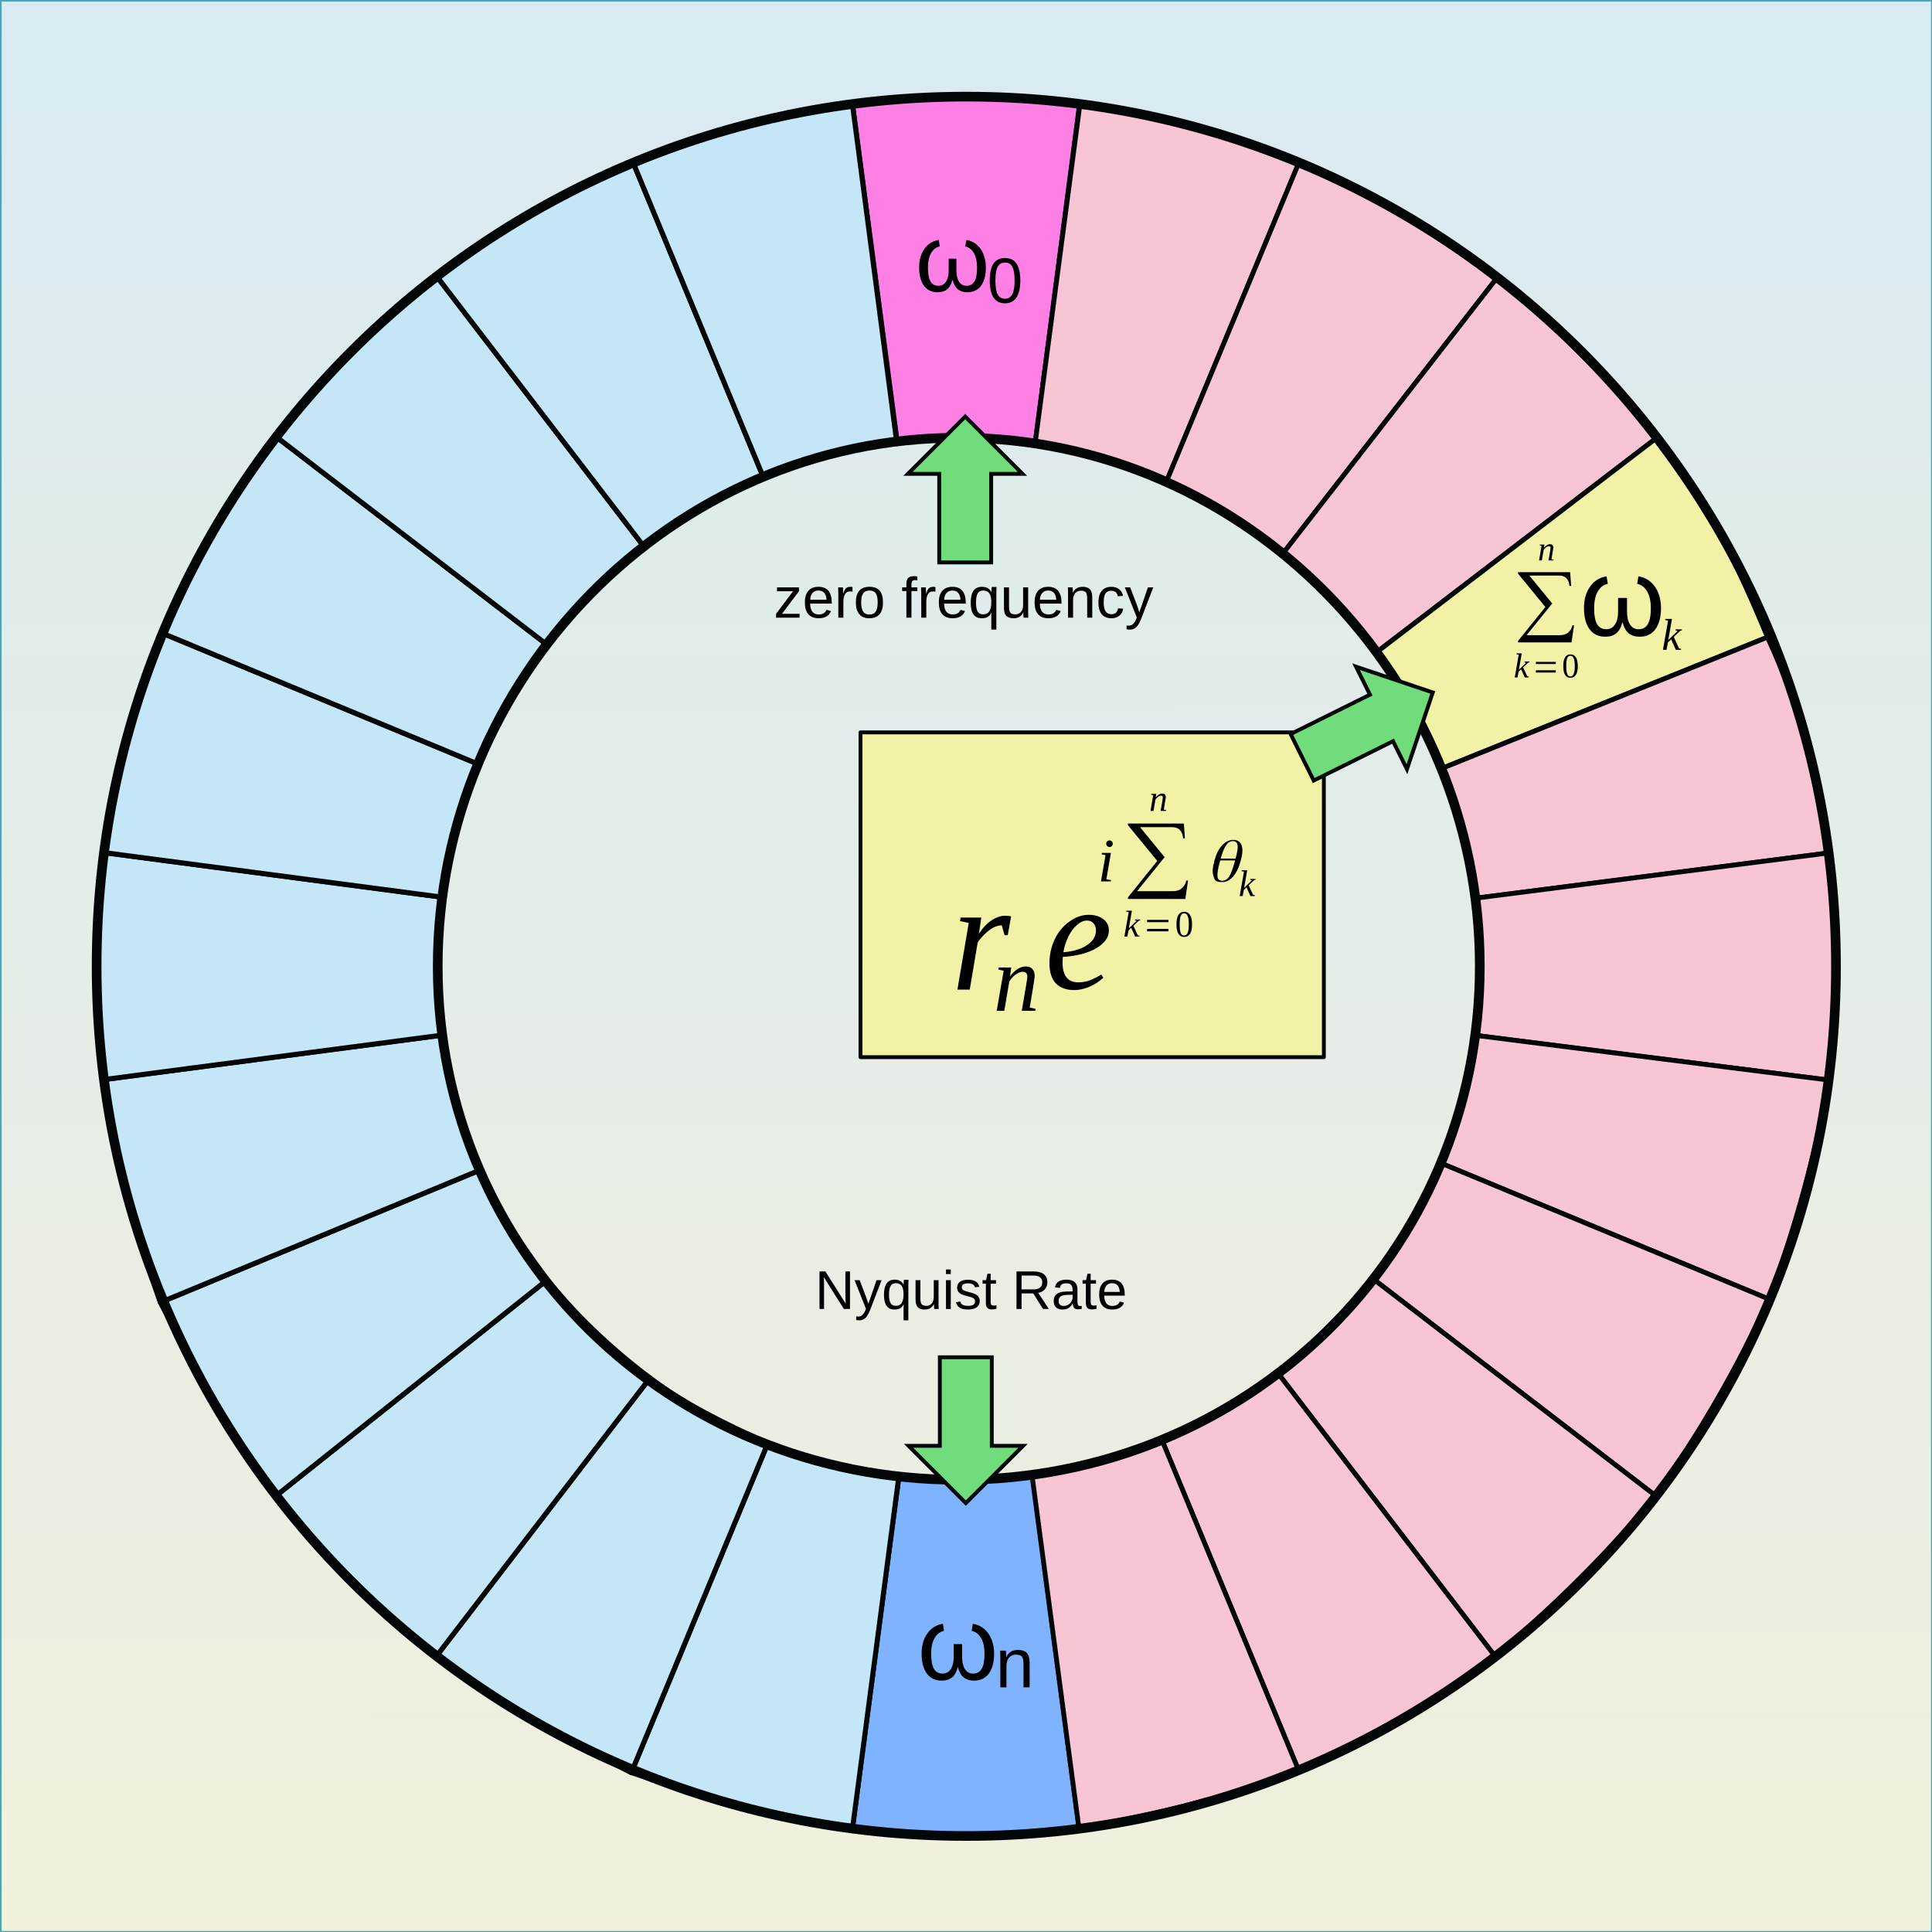 <?xml version="1.0" encoding="UTF-8" standalone="no"?>
<!-- Created with Inkscape (http://www.inkscape.org/) -->

<svg
   width="100mm"
   height="100mm"
   viewBox="0 0 300 300"
   version="1.1"
   id="svg5"
   inkscape:version="1.1 (c68e22c387, 2021-05-23)"
   sodipodi:docname="spectralspace.svg"
   xmlns:inkscape="http://www.inkscape.org/namespaces/inkscape"
   xmlns:sodipodi="http://sodipodi.sourceforge.net/DTD/sodipodi-0.dtd"
   xmlns:xlink="http://www.w3.org/1999/xlink"
   xmlns="http://www.w3.org/2000/svg"
   xmlns:svg="http://www.w3.org/2000/svg">
  <rect x="0" y="0" width="300" height="300" fill="#333333" stroke="none"/>
  <sodipodi:namedview
     id="namedview7"
     pagecolor="#ffffff"
     bordercolor="#c7f2fb"
     borderopacity="1"
     inkscape:pageshadow="2"
     inkscape:pageopacity="0.0"
     inkscape:pagecheckerboard="true"
     inkscape:document-units="mm"
     showgrid="false"
     width="300mm"
     inkscape:snap-global="false"
     inkscape:zoom="1.5888926"
     inkscape:cx="132.16752"
     inkscape:cy="226.57289"
     inkscape:window-width="1680"
     inkscape:window-height="978"
     inkscape:window-x="0"
     inkscape:window-y="28"
     inkscape:window-maximized="1"
     inkscape:current-layer="text174056"
     inkscape:snap-bbox="true"
     inkscape:snap-others="false"
     scale-x="3"
     inkscape:object-nodes="true"
     inkscape:snap-grids="false"
     inkscape:snap-to-guides="false"
     inkscape:object-paths="true"
     inkscape:bbox-nodes="true"
     inkscape:snap-smooth-nodes="false"
     inkscape:snap-nodes="true" />
  <defs
     id="defs2">
    <rect
       x="141.68"
       y="150.294"
       width="105.256"
       height="58.362"
       id="rect188900" />
    <rect
       x="136.861"
       y="149.038"
       width="106.888"
       height="48.996"
       id="rect174058" />
    <rect
       x="142.333"
       y="138.18"
       width="113.042"
       height="71.467"
       id="rect158869" />
    <rect
       x="145.877"
       y="117.841"
       width="118.861"
       height="55.306"
       id="rect150752" />
    <rect
       x="143.195"
       y="127.041"
       width="53.053"
       height="48.05"
       id="rect126872" />
    <rect
       x="126.085"
       y="182.246"
       width="139.931"
       height="35.274"
       id="rect94683" />
    <rect
       x="156.272"
       y="154.532"
       width="71.59"
       height="61.505"
       id="rect76044" />
    <rect
       x="180.015"
       y="119.72"
       width="30.517"
       height="23.422"
       id="rect42687" />
    <linearGradient
       inkscape:collect="always"
       id="Backgradient">
      <stop
         style="stop-color:#d9eaf2;stop-opacity:1"
         offset="0"
         id="stop960" />
      <stop
         style="stop-color:#f0f0dc;stop-opacity:1"
         offset="1"
         id="stop962" />
    </linearGradient>
    <rect
       x="280.441"
       y="93.903"
       width="348.693"
       height="65.019"
       id="rect73495" />
    <rect
       x="810.34"
       y="76.609"
       width="158.12"
       height="40.935"
       id="rect22919" />
    <rect
       x="836.919"
       y="121.901"
       width="85.343"
       height="79.573"
       id="rect9322" />
    <rect
       x="126.45"
       y="353.637"
       width="188.337"
       height="141.264"
       id="rect4811" />
    <rect
       x="735.843"
       y="812.228"
       width="232.653"
       height="159.155"
       id="rect111452" />
    <rect
       x="117.871"
       y="281.942"
       width="315.233"
       height="240.209"
       id="rect103135" />
    <rect
       x="955.68"
       y="533.83"
       width="46.705"
       height="49.648"
       id="rect94166" />
    <rect
       x="166.28"
       y="640.808"
       width="37.034"
       height="48.738"
       id="rect86164" />
    <rect
       x="186.27"
       y="608.542"
       width="35.771"
       height="50.683"
       id="rect75075" />
    <rect
       x="190.417"
       y="374.671"
       width="96.83"
       height="63.563"
       id="rect8790" />
    <rect
       x="810.34"
       y="76.609"
       width="255.829"
       height="41.197"
       id="rect41481" />
    <rect
       x="810.34"
       y="76.609"
       width="302.934"
       height="41.197"
       id="rect54249" />
    <rect
       x="810.34"
       y="76.609"
       width="302.934"
       height="41.197"
       id="rect58785" />
    <linearGradient
       inkscape:collect="always"
       xlink:href="#Backgradient"
       id="linearGradient966"
       x1="149.943"
       y1="-1.176"
       x2="150.427"
       y2="299.927"
       gradientUnits="userSpaceOnUse"
       gradientTransform="scale(1.26)" />
  </defs>
  <g
     inkscape:label="Layer 1"
     inkscape:groupmode="layer"
     id="layer1"
     style="display:inline">
    <path
       id="rect120965"
       style="font-size:40px;line-height:1.25;font-family:Dingbats;-inkscape-font-specification:Dingbats;white-space:pre;shape-inside:url(#rect103135);display:inline;fill:url(#linearGradient966);fill-opacity:1;fill-rule:nonzero;stroke:#40a9be;stroke-width:0.63;stroke-linecap:round;stroke-linejoin:round;stroke-miterlimit:4;stroke-dasharray:none;stroke-opacity:1"
       d="M 0,0 V 377.953 H 377.953 V 0 Z"
       transform="scale(0.794)"
       sodipodi:insensitive="true" />
    <g
       id="g12068">
      <path
         style="display:inline;fill:#ff80e5;stroke:#020607;stroke-width:0.945;stroke-linecap:round;stroke-linejoin:round;stroke-miterlimit:4;stroke-dasharray:none;stroke-opacity:1"
         d="M 211.132,20.328 C 203.88,19.385 196.485,18.898 188.977,18.898 C 181.437,18.898 174.013,19.389 166.733,20.34 L 175.466,86.331 C 179.413,85.852 183.428,85.605 187.5,85.605 C 192.577,85.605 197.567,85.989 202.444,86.728 Z"
         transform="scale(0.794)"
         id="path11639"
         inkscape:label="freq_0" />
      <path
         style="display:inline;fill:#80b3ff;stroke:#020607;stroke-width:0.983;stroke-linecap:round;stroke-linejoin:round;stroke-miterlimit:4;stroke-dasharray:none;stroke-opacity:1"
         d="M 166.677,357.606 C 173.975,358.562 181.418,359.055 188.977,359.055 C 196.46,359.055 203.83,358.571 211.058,357.634 L 201.93,288.412 C 197.216,289.06 192.398,289.395 187.5,289.395 C 183.544,289.395 179.64,289.176 175.801,288.751 Z"
         transform="scale(0.794)"
         id="path8834"
         inkscape:label="freq_n" />
    </g>
    <g
       id="g12074"
       transform="rotate(15,148.35,148.291)">
      <path
         style="display:inline;fill:#f7c5d4;fill-opacity:1;stroke:#020607;stroke-width:0.945;stroke-linecap:round;stroke-linejoin:round;stroke-miterlimit:4;stroke-dasharray:none;stroke-opacity:1"
         d="M 211.64,19.694 C 196.442,17.823 181.463,17.922 167.304,19.736 L 176.008,86.114 C 185.006,85.532 193.922,85.438 202.775,86.516 Z"
         transform="scale(0.794)"
         id="path12070"
         inkscape:label="freq_0"
         sodipodi:nodetypes="ccccc" />
      <path
         style="display:inline;fill:#c5e6f7;fill-opacity:1;stroke:#020607;stroke-width:0.983;stroke-linecap:round;stroke-linejoin:round;stroke-miterlimit:4;stroke-dasharray:none;stroke-opacity:1"
         d="M 167.017,357.617 C 183.268,358.555 197.116,358.879 211.621,356.994 L 202.56,288.15 C 193.452,289.665 184.522,289.485 176.126,288.555 Z"
         transform="scale(0.794)"
         id="path12072"
         inkscape:label="freq_n"
         sodipodi:nodetypes="ccccc" />
    </g>
    <g
       id="g12224"
       transform="rotate(30,149.512,148.423)">
      <path
         style="display:inline;fill:#f7c5d4;fill-opacity:1;stroke:#020607;stroke-width:0.945;stroke-linecap:round;stroke-linejoin:round;stroke-miterlimit:4;stroke-dasharray:none;stroke-opacity:1"
         d="M 212.489,19.825 C 197.177,17.902 181.893,17.561 167.653,19.74 L 176.386,86.579 C 185.249,85.216 194.828,86.335 203.165,87.573 Z"
         transform="scale(0.794)"
         id="path12220"
         inkscape:label="freq_0"
         sodipodi:nodetypes="ccccc" />
      <path
         style="display:inline;fill:#c5e6f7;fill-opacity:1;stroke:#020607;stroke-width:0.983;stroke-linecap:round;stroke-linejoin:round;stroke-miterlimit:4;stroke-dasharray:none;stroke-opacity:1"
         d="M 167.627,357.026 C 183.577,359.206 197.289,358.355 212.012,357.697 L 202.936,288.63 C 193.975,289.377 184.556,290.151 176.594,289.005 Z"
         transform="scale(0.794)"
         id="path12222"
         inkscape:label="freq_n"
         sodipodi:nodetypes="ccccc" />
    </g>
    <g
       id="g12230"
       transform="rotate(45,149.146,148.096)">
      <path
         style="display:inline;fill:#f7c5d4;fill-opacity:1;stroke:#020607;stroke-width:0.945;stroke-linecap:round;stroke-linejoin:round;stroke-miterlimit:4;stroke-dasharray:none;stroke-opacity:1"
         d="M 212.785,18.912 C 197.809,17.51 181.942,17.129 168.558,18.83 L 177.086,86.683 C 186.115,86.251 194.834,86.089 203.693,87.355 Z"
         transform="scale(0.794)"
         id="path12226"
         inkscape:label="freq_0"
         sodipodi:nodetypes="ccccc" />
      <path
         style="display:inline;fill:#c5e6f7;fill-opacity:1;stroke:#020607;stroke-width:0.983;stroke-linecap:round;stroke-linejoin:round;stroke-miterlimit:4;stroke-dasharray:none;stroke-opacity:1"
         d="M 168.152,356.144 C 183.227,357.518 197.572,358.068 212.499,356.153 L 203.555,288.128 C 194.151,289.456 184.548,289.701 175.801,288.751 Z"
         transform="scale(0.794)"
         id="path12228"
         inkscape:label="freq_n"
         sodipodi:nodetypes="ccccc" />
    </g>
    <g
       id="g12236"
       transform="rotate(60,149.149,148.637)">
      <path
         style="display:inline;fill:#f2f2a6;fill-opacity:1;stroke:#020607;stroke-width:0.945;stroke-linecap:round;stroke-linejoin:round;stroke-miterlimit:4;stroke-dasharray:none;stroke-opacity:1"
         d="M 212.56,19.236 C 198.07,17.27 181.82,16.015 167.953,18.527 L 176.885,86.992 C 185.659,86.508 194.692,86.17 202.925,87.393 Z"
         transform="scale(0.794)"
         id="path12232"
         inkscape:label="freq_0"
         sodipodi:nodetypes="ccccc" />
      <path
         style="display:inline;fill:#c5e6f7;fill-opacity:1;stroke:#020607;stroke-width:0.983;stroke-linecap:round;stroke-linejoin:round;stroke-miterlimit:4;stroke-dasharray:none;stroke-opacity:1"
         d="M 168.078,356.472 C 184.704,357.22 196.733,357.449 212.123,355.821 L 202.069,288.745 C 192.996,289.613 185.304,290.737 176.862,289.82 Z"
         transform="scale(0.794)"
         id="path12234"
         inkscape:label="freq_n"
         sodipodi:nodetypes="ccccc" />
    </g>
    <g
       id="g12242"
       transform="rotate(75,149.15,148.976)">
      <path
         style="display:inline;fill:#f7c5d4;fill-opacity:1;stroke:#020607;stroke-width:0.945;stroke-linecap:round;stroke-linejoin:round;stroke-miterlimit:4;stroke-dasharray:none;stroke-opacity:1"
         d="M 211.669,18.368 C 198.05,16.158 181.676,16.402 167.82,18.899 L 176.154,87.227 C 185.76,86.287 194.032,86.604 202.349,87.375 Z"
         transform="scale(0.794)"
         id="path12238"
         inkscape:label="freq_0"
         sodipodi:nodetypes="ccccc" />
      <path
         style="display:inline;fill:#c5e6f7;fill-opacity:1;stroke:#020607;stroke-width:0.983;stroke-linecap:round;stroke-linejoin:round;stroke-miterlimit:4;stroke-dasharray:none;stroke-opacity:1"
         d="M 167.188,355.605 C 183.12,356.985 197.258,357.248 212.138,356.157 L 203.372,289.502 C 193.664,290.187 184.46,291.066 175.911,289.469 Z"
         transform="scale(0.794)"
         id="path12240"
         inkscape:label="freq_n"
         sodipodi:nodetypes="ccccc" />
    </g>
    <g
       id="g12248"
       transform="rotate(90,149.152,149.216)">
      <path
         style="display:inline;fill:#f7c5d4;fill-opacity:1;stroke:#020607;stroke-width:0.945;stroke-linecap:round;stroke-linejoin:round;stroke-miterlimit:4;stroke-dasharray:none;stroke-opacity:1"
         d="M 211.136,18.301 C 195.939,16.431 180.896,16.477 166.737,18.291 L 175.594,87.358 C 184.744,86.291 194,86.426 202.392,87.391 Z"
         transform="scale(0.794)"
         id="path12244"
         inkscape:label="freq_0"
         sodipodi:nodetypes="ccccc" />
      <path
         style="display:inline;fill:#c5e6f7;fill-opacity:1;stroke:#020607;stroke-width:0.983;stroke-linecap:round;stroke-linejoin:round;stroke-miterlimit:4;stroke-dasharray:none;stroke-opacity:1"
         d="M 166.655,355.538 C 184.785,357.201 194.84,356.896 211.054,355.549 L 202.363,289.409 C 193.03,290.38 184.024,290.286 175.378,289.402 Z"
         transform="scale(0.794)"
         id="path12246"
         inkscape:label="freq_n"
         sodipodi:nodetypes="ccccc" />
    </g>
    <g
       id="g12254"
       transform="rotate(105,149.151,149.399)">
      <path
         style="display:inline;fill:#f7c5d4;fill-opacity:1;stroke:#020607;stroke-width:0.945;stroke-linecap:round;stroke-linejoin:round;stroke-miterlimit:4;stroke-dasharray:none;stroke-opacity:1"
         d="M 210.601,18.372 C 196.834,17.077 179.268,16.818 166.202,18.361 L 175.638,87.36 C 184.61,85.793 193.48,86.194 201.492,87.434 Z"
         transform="scale(0.794)"
         id="path12250"
         inkscape:label="freq_0"
         sodipodi:nodetypes="ccccc" />
      <path
         style="display:inline;fill:#c5e6f7;fill-opacity:1;stroke:#020607;stroke-width:0.983;stroke-linecap:round;stroke-linejoin:round;stroke-miterlimit:4;stroke-dasharray:none;stroke-opacity:1"
         d="M 166.12,355.608 C 182.873,357.024 196.353,357.42 210.519,355.619 L 201.828,289.479 C 192.808,290.268 184.346,290.588 174.843,289.472 Z"
         transform="scale(0.794)"
         id="path12252"
         inkscape:label="freq_n"
         sodipodi:nodetypes="ccccc" />
    </g>
    <g
       id="g12260"
       transform="rotate(120,149.15,149.55)">
      <path
         style="display:inline;fill:#f7c5d4;fill-opacity:1;stroke:#020607;stroke-width:0.945;stroke-linecap:round;stroke-linejoin:round;stroke-miterlimit:4;stroke-dasharray:none;stroke-opacity:1"
         d="M 210.101,18.58 C 194.877,17.17 180.441,17.247 165.701,18.569 L 174.777,87.636 C 184.736,86.726 192.999,86.876 200.992,87.642 Z"
         transform="scale(0.794)"
         id="path12256"
         inkscape:label="freq_0"
         sodipodi:nodetypes="ccccc" />
      <path
         style="display:inline;fill:#c5e6f7;fill-opacity:1;stroke:#020607;stroke-width:0.983;stroke-linecap:round;stroke-linejoin:round;stroke-miterlimit:4;stroke-dasharray:none;stroke-opacity:1"
         d="M 165.619,355.817 C 180.993,357.477 196.337,357.699 210.019,355.828 L 201.328,289.687 C 192.792,290.455 183.391,290.574 174.343,289.681 Z"
         transform="scale(0.794)"
         id="path12258"
         inkscape:label="freq_n"
         sodipodi:nodetypes="ccccc" />
    </g>
    <g
       id="g12266"
       transform="rotate(135,149.285,149.613)">
      <path
         style="display:inline;fill:#f7c5d4;fill-opacity:1;stroke:#020607;stroke-width:0.945;stroke-linecap:round;stroke-linejoin:round;stroke-miterlimit:4;stroke-dasharray:none;stroke-opacity:1"
         d="M 210.025,18.889 C 193.966,17.541 179.787,17.587 165.626,18.878 L 174.701,87.945 C 185.429,86.014 192.479,87.982 200.916,87.951 Z"
         transform="scale(0.794)"
         id="path12262"
         inkscape:label="freq_0"
         sodipodi:nodetypes="ccccc" />
      <path
         style="display:inline;fill:#c5e6f7;fill-opacity:1;stroke:#020607;stroke-width:0.983;stroke-linecap:round;stroke-linejoin:round;stroke-miterlimit:4;stroke-dasharray:none;stroke-opacity:1"
         d="M 165.543,356.125 C 181.756,357.973 196.864,358.177 209.943,356.136 L 201.252,289.996 C 191.8,291.069 182.828,291.055 174.267,289.99 Z"
         transform="scale(0.794)"
         id="path12264"
         inkscape:label="freq_n"
         sodipodi:nodetypes="ccccc" />
    </g>
    <g
       id="g12272"
       transform="rotate(150,149.197,149.543)">
      <path
         style="display:inline;fill:#f7c5d4;fill-opacity:1;stroke:#020607;stroke-width:0.945;stroke-linecap:round;stroke-linejoin:round;stroke-miterlimit:4;stroke-dasharray:none;stroke-opacity:1"
         d="M 209.618,18.777 C 194.393,17.139 180.131,16.885 165.219,18.766 L 174.294,87.833 C 185.133,87.189 192.504,87.285 200.509,87.839 Z"
         transform="scale(0.794)"
         id="path12268"
         inkscape:label="freq_0"
         sodipodi:nodetypes="ccccc" />
      <path
         style="display:inline;fill:#c5e6f7;fill-opacity:1;stroke:#020607;stroke-width:0.983;stroke-linecap:round;stroke-linejoin:round;stroke-miterlimit:4;stroke-dasharray:none;stroke-opacity:1"
         d="M 165.136,356.014 C 180.307,357.698 196.15,357.846 209.536,356.024 L 200.845,289.884 C 192.975,291.036 182.788,291.77 173.86,289.878 Z"
         transform="scale(0.794)"
         id="path12270"
         inkscape:label="freq_n"
         sodipodi:nodetypes="ccccc" />
    </g>
    <g
       id="g12278"
       transform="rotate(165,149.438,149.417)">
      <path
         style="display:inline;fill:#f7c5d4;fill-opacity:1;stroke:#020607;stroke-width:0.945;stroke-linecap:round;stroke-linejoin:round;stroke-miterlimit:4;stroke-dasharray:none;stroke-opacity:1"
         d="M 210.015,18.73 C 194.201,17.354 179.95,17.005 165.615,18.719 L 174.691,87.785 C 183.841,86.718 192.521,86.689 200.997,87.948 Z"
         transform="scale(0.794)"
         id="path12274"
         inkscape:label="freq_0"
         sodipodi:nodetypes="ccccc" />
      <path
         style="display:inline;fill:#c5e6f7;fill-opacity:1;stroke:#020607;stroke-width:0.983;stroke-linecap:round;stroke-linejoin:round;stroke-miterlimit:4;stroke-dasharray:none;stroke-opacity:1"
         d="M 165.533,355.966 C 180.734,357.848 195.766,357.778 209.932,355.977 L 201.241,289.837 C 192.517,291.291 183.715,291.431 174.257,289.993 Z"
         transform="scale(0.794)"
         id="path12276"
         inkscape:label="freq_n"
         sodipodi:nodetypes="ccccc" />
    </g>
    <g
       id="g8832"
       transform="rotate(-7.486,150,150)"
       inkscape:label="freqdiv"
       sodipodi:insensitive="true"
       style="display:none">
      <path
         id="path7408"
         style="fill:none;stroke:#000000;stroke-width:1.5;stroke-linecap:butt;stroke-linejoin:miter;stroke-miterlimit:4;stroke-dasharray:none;stroke-opacity:1"
         d="M 229.707,150 H 285 M 15,150 H 67.95" />
      <path
         id="path8320"
         style="fill:none;stroke:#000000;stroke-width:1.5;stroke-linecap:butt;stroke-linejoin:miter;stroke-miterlimit:4;stroke-dasharray:none;stroke-opacity:1"
         d="M 226.991,170.63 L 280.4,184.941 M 19.6,115.059 L 70.746,128.764" />
      <path
         id="path8322"
         style="fill:none;stroke:#000000;stroke-width:1.5;stroke-linecap:butt;stroke-linejoin:miter;stroke-miterlimit:4;stroke-dasharray:none;stroke-opacity:1"
         d="M 219.028,189.853 L 266.913,217.5 M 33.087,82.5 L 78.943,108.975" />
      <path
         id="path8324"
         style="fill:none;stroke:#000000;stroke-width:1.5;stroke-linecap:butt;stroke-linejoin:miter;stroke-miterlimit:4;stroke-dasharray:none;stroke-opacity:1"
         d="M 206.361,206.361 L 245.459,245.459 M 54.541,54.541 L 91.982,91.982" />
      <path
         id="path8326"
         style="fill:none;stroke:#000000;stroke-width:1.5;stroke-linecap:butt;stroke-linejoin:miter;stroke-miterlimit:4;stroke-dasharray:none;stroke-opacity:1"
         d="M 189.854,219.028 L 217.5,266.913 M 82.5,33.087 L 108.975,78.943" />
      <path
         id="path8328"
         style="fill:none;stroke:#000000;stroke-width:1.5;stroke-linecap:butt;stroke-linejoin:miter;stroke-miterlimit:4;stroke-dasharray:none;stroke-opacity:1"
         d="M 170.63,226.991 L 184.941,280.4 M 115.059,19.6 L 128.764,70.746" />
      <path
         id="path8330"
         style="fill:none;stroke:#000000;stroke-width:1.5;stroke-linecap:butt;stroke-linejoin:miter;stroke-miterlimit:4;stroke-dasharray:none;stroke-opacity:1"
         d="M 150,229.707 V 285 M 150,15 V 67.95" />
      <path
         id="path8343"
         style="fill:none;stroke:#000000;stroke-width:1.5;stroke-linecap:butt;stroke-linejoin:miter;stroke-miterlimit:4;stroke-dasharray:none;stroke-opacity:1"
         d="M 70.774,171.613 L 19.231,185.43 M 280.031,115.549 L 228.886,129.253"
         sodipodi:nodetypes="cccc" />
      <path
         id="path8345"
         style="fill:none;stroke:#000000;stroke-width:1.5;stroke-linecap:butt;stroke-linejoin:miter;stroke-miterlimit:4;stroke-dasharray:none;stroke-opacity:1"
         d="M 78.659,190.981 L 32.245,218.028 M 266.072,83.028 L 220.216,109.503"
         sodipodi:nodetypes="cccc" />
      <path
         id="path8347"
         style="fill:none;stroke:#000000;stroke-width:1.5;stroke-linecap:butt;stroke-linejoin:miter;stroke-miterlimit:4;stroke-dasharray:none;stroke-opacity:1"
         d="M 93.031,206.942 L 53.933,246.04 M 244.852,55.121 L 207.411,92.563" />
      <path
         id="path8349"
         style="fill:none;stroke:#000000;stroke-width:1.5;stroke-linecap:butt;stroke-linejoin:miter;stroke-miterlimit:4;stroke-dasharray:none;stroke-opacity:1"
         d="M 109.804,219.431 L 82.157,267.316 M 217.157,33.489 L 190.682,79.345" />
      <path
         id="path8351"
         style="fill:none;stroke:#000000;stroke-width:1.5;stroke-linecap:butt;stroke-linejoin:miter;stroke-miterlimit:4;stroke-dasharray:none;stroke-opacity:1"
         d="M 129.37,226.991 L 115.059,280.4 M 184.941,19.6 L 171.236,70.746" />
    </g>
    <path
       id="circle2026"
       style="display:inline;fill:none;fill-opacity:1;stroke:#020607;stroke-width:1.89;stroke-linecap:round;stroke-linejoin:round"
       d="M 188.977,18.898 C 95.045,18.898 18.898,95.045 18.898,188.976 C 18.898,282.908 95.045,359.055 188.977,359.055 C 282.908,359.055 359.055,282.908 359.055,188.976 C 359.055,95.045 282.908,18.898 188.977,18.898 Z M 187.5,85.605 C 243.775,85.605 289.395,132.702 289.395,188.976 C 289.395,245.251 243.775,289.395 187.5,289.395 C 131.225,289.395 85.605,245.251 85.605,188.976 C 85.605,132.702 131.225,85.605 187.5,85.605 Z"
       sodipodi:nodetypes="ssssssssss"
       transform="scale(0.794)"
       sodipodi:insensitive="true" />
    <g
       id="g71794"
       transform="translate(-0.808,-63.169)">
      <g
         aria-label="ω0"
         transform="scale(0.794)"
         id="text42685"
         style="font-size:18.667px;line-height:1.25;font-family:'Liberation Sans';-inkscape-font-specification:'Liberation Sans';white-space:pre;shape-inside:url(#rect42687)">
        <path
           d="M 188.062,132.442 Q 188.062,133.873 188.581,134.666 Q 189.101,135.45 190.031,135.45 Q 191.07,135.45 191.58,134.603 Q 192.1,133.755 192.1,131.868 Q 192.1,130.182 191.498,129.097 Q 190.897,128.004 189.785,127.748 L 189.994,126.481 Q 191.179,126.673 192.036,127.411 Q 192.902,128.14 193.357,129.298 Q 193.822,130.446 193.822,131.823 Q 193.822,134.156 192.874,135.441 Q 191.936,136.717 190.204,136.717 Q 189.055,136.717 188.335,136.134 Q 187.624,135.541 187.314,134.284 H 187.278 Q 186.968,135.541 186.248,136.134 Q 185.537,136.717 184.389,136.717 Q 182.657,136.717 181.709,135.441 Q 180.77,134.156 180.77,131.823 Q 180.77,129.69 181.8,128.231 Q 182.83,126.773 184.598,126.481 L 184.808,127.748 Q 183.723,127.985 183.104,129.061 Q 182.493,130.127 182.493,131.868 Q 182.493,133.746 182.994,134.603 Q 183.505,135.45 184.544,135.45 Q 185.473,135.45 186.011,134.666 Q 186.549,133.873 186.549,132.442 V 130.145 H 188.062 Z"
           style="font-size:18.667px;line-height:1.25;font-family:'Liberation Sans';-inkscape-font-specification:'Liberation Sans';white-space:pre;shape-inside:url(#rect42687)"
           id="path71631" />
        <path
           d="M 200.556,134.449 Q 200.556,136.605 199.792,137.741 Q 199.035,138.877 197.55,138.877 Q 196.066,138.877 195.321,137.747 Q 194.576,136.617 194.576,134.449 Q 194.576,132.231 195.296,131.126 Q 196.023,130.02 197.587,130.02 Q 199.108,130.02 199.829,131.138 Q 200.556,132.256 200.556,134.449 Z M 199.438,134.449 Q 199.438,132.586 199.004,131.749 Q 198.577,130.912 197.587,130.912 Q 196.573,130.912 196.127,131.736 Q 195.687,132.561 195.687,134.449 Q 195.687,136.281 196.133,137.13 Q 196.585,137.979 197.563,137.979 Q 198.534,137.979 198.986,137.112 Q 199.438,136.245 199.438,134.449 Z"
           style="font-size:18.667px;line-height:1.25;font-family:'Liberation Sans';-inkscape-font-specification:'Liberation Sans';white-space:pre;shape-inside:url(#rect42687);stroke-width:1"
           id="path71633" />
      </g>
    </g>
    <g
       aria-label="ωn"
       transform="scale(0.794)"
       id="text76042"
       style="font-size:40px;line-height:1.25;font-family:'Liberation Sans';-inkscape-font-specification:'Liberation Sans';white-space:pre;shape-inside:url(#rect76044)">
      <g
         id="g92457"
         transform="matrix(0.507,0,0,0.507,100.183,231.862)"
         style="stroke-width:1.971">
        <path
           d="M 173.518,181.792 Q 173.518,184.858 174.631,186.558 Q 175.744,188.237 177.736,188.237 Q 179.963,188.237 181.057,186.421 Q 182.17,184.604 182.17,180.561 Q 182.17,176.948 180.881,174.624 Q 179.592,172.28 177.209,171.733 L 177.658,169.018 Q 180.197,169.429 182.033,171.011 Q 183.889,172.573 184.865,175.054 Q 185.861,177.515 185.861,180.464 Q 185.861,185.464 183.83,188.218 Q 181.818,190.952 178.107,190.952 Q 175.646,190.952 174.104,189.702 Q 172.58,188.433 171.916,185.737 H 171.838 Q 171.174,188.433 169.631,189.702 Q 168.107,190.952 165.646,190.952 Q 161.936,190.952 159.904,188.218 Q 157.893,185.464 157.893,180.464 Q 157.893,175.893 160.1,172.768 Q 162.307,169.643 166.096,169.018 L 166.545,171.733 Q 164.221,172.241 162.893,174.546 Q 161.584,176.831 161.584,180.561 Q 161.584,184.585 162.658,186.421 Q 163.752,188.237 165.979,188.237 Q 167.971,188.237 169.123,186.558 Q 170.275,184.858 170.275,181.792 V 176.87 H 173.518 Z"
           style="font-size:40px;line-height:1.25;font-family:'Liberation Sans';-inkscape-font-specification:'Liberation Sans';white-space:pre;shape-inside:url(#rect76044);stroke-width:1.971"
           id="path89268" />
        <path
           d="M 197.197,193.538 V 184.56 Q 197.197,183.16 196.923,182.388 Q 196.648,181.616 196.046,181.276 Q 195.444,180.936 194.279,180.936 Q 192.578,180.936 191.596,182.1 Q 190.615,183.265 190.615,185.333 V 193.538 H 188.259 V 182.401 Q 188.259,179.928 188.181,179.378 H 190.406 Q 190.419,179.444 190.432,179.732 Q 190.445,180.019 190.458,180.399 Q 190.484,180.765 190.51,181.799 H 190.549 Q 191.361,180.334 192.421,179.732 Q 193.494,179.116 195.077,179.116 Q 197.407,179.116 198.48,180.281 Q 199.566,181.433 199.566,184.102 V 193.538 Z"
           style="font-size:40px;line-height:1.25;font-family:'Liberation Sans';-inkscape-font-specification:'Liberation Sans';white-space:pre;shape-inside:url(#rect76044);stroke-width:1.971"
           id="path89270" />
      </g>
    </g>
    <g
       aria-label="⇩"
       transform="matrix(0.794,0,0,0.794,0,-1.587)"
       id="text126870"
       style="font-size:40px;line-height:1.25;font-family:'Noto Sans Symbols2';-inkscape-font-specification:'Noto Sans Symbols2';white-space:pre;shape-inside:url(#rect126872)">
      <path
         d="M 188.881,295.951 L 177.681,284.751 H 183.801 V 267.431 H 193.961 V 284.751 H 200.081 Z"
         style="font-size:40px;line-height:1.25;font-family:'Noto Sans Symbols2';-inkscape-font-specification:'Noto Sans Symbols2';white-space:pre;shape-inside:url(#rect126872);fill:#71dc7b;fill-opacity:1;stroke:#020607;stroke-width:0.756;stroke-miterlimit:4;stroke-dasharray:none;stroke-opacity:1"
         id="path143574"
         sodipodi:nodetypes="cccccccc" />
    </g>
    <g
       aria-label="zero frequency"
       transform="matrix(0.557,0,0,0.557,38.891,22.249)"
       id="text150750"
       style="font-size:16px;line-height:1.25;font-family:'Liberation Sans';-inkscape-font-specification:'Liberation Sans';white-space:pre;shape-inside:url(#rect150752);stroke-width:1.424">
      <path
         d="M 146.525,132.254 V 131.184 L 151.252,124.887 H 146.791 V 123.801 H 152.916 V 124.871 L 148.182,131.168 H 153.08 V 132.254 Z"
         id="path156878"
         style="stroke-width:1.424" />
      <path
         d="M 156.033,128.324 Q 156.033,129.777 156.635,130.566 Q 157.236,131.355 158.393,131.355 Q 159.307,131.355 159.854,130.988 Q 160.408,130.621 160.604,130.059 L 161.838,130.41 Q 161.08,132.41 158.393,132.41 Q 156.518,132.41 155.533,131.293 Q 154.557,130.176 154.557,127.973 Q 154.557,125.879 155.533,124.762 Q 156.518,123.644 158.338,123.644 Q 162.064,123.644 162.064,128.137 V 128.324 Z M 160.611,127.246 Q 160.494,125.91 159.932,125.301 Q 159.369,124.684 158.314,124.684 Q 157.291,124.684 156.689,125.371 Q 156.096,126.051 156.049,127.246 Z"
         id="path156880"
         style="stroke-width:1.424" />
      <path
         d="M 163.885,132.254 V 125.769 Q 163.885,124.879 163.838,123.801 H 165.166 Q 165.229,125.238 165.229,125.527 H 165.26 Q 165.596,124.441 166.033,124.043 Q 166.471,123.644 167.268,123.644 Q 167.549,123.644 167.838,123.723 V 125.012 Q 167.557,124.934 167.088,124.934 Q 166.213,124.934 165.752,125.691 Q 165.291,126.441 165.291,127.848 V 132.254 Z"
         id="path156882"
         style="stroke-width:1.424" />
      <path
         d="M 176.33,128.019 Q 176.33,130.238 175.354,131.324 Q 174.377,132.41 172.518,132.41 Q 170.666,132.41 169.721,131.285 Q 168.775,130.152 168.775,128.019 Q 168.775,123.644 172.564,123.644 Q 174.502,123.644 175.416,124.715 Q 176.33,125.777 176.33,128.019 Z M 174.854,128.019 Q 174.854,126.269 174.33,125.48 Q 173.814,124.684 172.588,124.684 Q 171.354,124.684 170.799,125.496 Q 170.252,126.301 170.252,128.019 Q 170.252,129.691 170.791,130.535 Q 171.338,131.371 172.502,131.371 Q 173.768,131.371 174.307,130.559 Q 174.854,129.746 174.854,128.019 Z"
         id="path156884"
         style="stroke-width:1.424" />
      <path
         d="M 184.268,124.824 V 132.254 H 182.861 V 124.824 H 181.674 V 123.801 H 182.861 V 122.848 Q 182.861,121.691 183.369,121.184 Q 183.877,120.676 184.924,120.676 Q 185.51,120.676 185.916,120.769 V 121.84 Q 185.564,121.777 185.291,121.777 Q 184.752,121.777 184.51,122.051 Q 184.268,122.324 184.268,123.043 V 123.801 H 185.916 V 124.824 Z"
         id="path156886"
         style="stroke-width:1.424" />
      <path
         d="M 187.002,132.254 V 125.769 Q 187.002,124.879 186.955,123.801 H 188.283 Q 188.346,125.238 188.346,125.527 H 188.377 Q 188.713,124.441 189.15,124.043 Q 189.588,123.644 190.385,123.644 Q 190.666,123.644 190.955,123.723 V 125.012 Q 190.674,124.934 190.205,124.934 Q 189.33,124.934 188.869,125.691 Q 188.408,126.441 188.408,127.848 V 132.254 Z"
         id="path156888"
         style="stroke-width:1.424" />
      <path
         d="M 193.377,128.324 Q 193.377,129.777 193.979,130.566 Q 194.58,131.355 195.736,131.355 Q 196.65,131.355 197.197,130.988 Q 197.752,130.621 197.947,130.059 L 199.182,130.41 Q 198.424,132.41 195.736,132.41 Q 193.861,132.41 192.877,131.293 Q 191.9,130.176 191.9,127.973 Q 191.9,125.879 192.877,124.762 Q 193.861,123.644 195.682,123.644 Q 199.408,123.644 199.408,128.137 V 128.324 Z M 197.955,127.246 Q 197.838,125.91 197.275,125.301 Q 196.713,124.684 195.658,124.684 Q 194.635,124.684 194.033,125.371 Q 193.439,126.051 193.393,127.246 Z"
         id="path156890"
         style="stroke-width:1.424" />
      <path
         d="M 203.9,132.41 Q 202.291,132.41 201.541,131.324 Q 200.791,130.238 200.791,128.066 Q 200.791,123.644 203.9,123.644 Q 204.861,123.644 205.486,123.988 Q 206.111,124.324 206.533,125.113 H 206.549 Q 206.549,124.879 206.58,124.309 Q 206.611,123.73 206.643,123.691 H 207.994 Q 207.939,124.152 207.939,125.996 V 135.574 H 206.533 V 132.144 L 206.564,130.863 H 206.549 Q 206.127,131.699 205.51,132.059 Q 204.893,132.41 203.9,132.41 Z M 206.533,127.926 Q 206.533,126.277 205.994,125.48 Q 205.455,124.684 204.275,124.684 Q 203.205,124.684 202.736,125.48 Q 202.268,126.277 202.268,128.019 Q 202.268,129.793 202.736,130.559 Q 203.213,131.324 204.26,131.324 Q 205.455,131.324 205.994,130.473 Q 206.533,129.621 206.533,127.926 Z"
         id="path156892"
         style="stroke-width:1.424" />
      <path
         d="M 211.471,123.801 V 129.16 Q 211.471,129.996 211.635,130.457 Q 211.799,130.918 212.158,131.121 Q 212.518,131.324 213.213,131.324 Q 214.229,131.324 214.814,130.629 Q 215.4,129.934 215.4,128.699 V 123.801 H 216.807 V 130.449 Q 216.807,131.926 216.854,132.254 H 215.525 Q 215.518,132.215 215.51,132.043 Q 215.502,131.871 215.486,131.652 Q 215.479,131.426 215.463,130.809 H 215.439 Q 214.955,131.684 214.314,132.051 Q 213.682,132.41 212.736,132.41 Q 211.346,132.41 210.697,131.723 Q 210.057,131.027 210.057,129.434 V 123.801 Z"
         id="path156894"
         style="stroke-width:1.424" />
      <path
         d="M 220.072,128.324 Q 220.072,129.777 220.674,130.566 Q 221.275,131.355 222.432,131.355 Q 223.346,131.355 223.893,130.988 Q 224.447,130.621 224.643,130.059 L 225.877,130.41 Q 225.119,132.41 222.432,132.41 Q 220.557,132.41 219.572,131.293 Q 218.596,130.176 218.596,127.973 Q 218.596,125.879 219.572,124.762 Q 220.557,123.644 222.377,123.644 Q 226.104,123.644 226.104,128.137 V 128.324 Z M 224.65,127.246 Q 224.533,125.91 223.971,125.301 Q 223.408,124.684 222.354,124.684 Q 221.33,124.684 220.729,125.371 Q 220.135,126.051 220.088,127.246 Z"
         id="path156896"
         style="stroke-width:1.424" />
      <path
         d="M 233.26,132.254 V 126.894 Q 233.26,126.059 233.096,125.598 Q 232.932,125.137 232.572,124.934 Q 232.213,124.73 231.518,124.73 Q 230.502,124.73 229.916,125.426 Q 229.33,126.121 229.33,127.355 V 132.254 H 227.924 V 125.605 Q 227.924,124.129 227.877,123.801 H 229.205 Q 229.213,123.84 229.221,124.012 Q 229.229,124.184 229.236,124.41 Q 229.252,124.629 229.268,125.246 H 229.291 Q 229.775,124.371 230.408,124.012 Q 231.049,123.644 231.994,123.644 Q 233.385,123.644 234.025,124.34 Q 234.674,125.027 234.674,126.621 V 132.254 Z"
         id="path156898"
         style="stroke-width:1.424" />
      <path
         d="M 237.861,127.988 Q 237.861,129.676 238.393,130.488 Q 238.924,131.301 239.994,131.301 Q 240.744,131.301 241.244,130.894 Q 241.752,130.488 241.869,129.644 L 243.291,129.738 Q 243.127,130.957 242.252,131.684 Q 241.377,132.41 240.033,132.41 Q 238.26,132.41 237.322,131.293 Q 236.393,130.168 236.393,128.019 Q 236.393,125.887 237.33,124.769 Q 238.268,123.644 240.018,123.644 Q 241.314,123.644 242.166,124.316 Q 243.025,124.988 243.244,126.168 L 241.799,126.277 Q 241.689,125.574 241.244,125.16 Q 240.799,124.746 239.979,124.746 Q 238.861,124.746 238.361,125.488 Q 237.861,126.23 237.861,127.988 Z"
         id="path156900"
         style="stroke-width:1.424" />
      <path
         d="M 245.205,135.574 Q 244.627,135.574 244.236,135.488 V 134.434 Q 244.533,134.48 244.893,134.48 Q 246.205,134.48 246.971,132.551 L 247.104,132.215 L 243.752,123.801 H 245.252 L 247.033,128.473 Q 247.072,128.582 247.127,128.738 Q 247.182,128.887 247.479,129.754 Q 247.775,130.621 247.799,130.723 L 248.346,129.184 L 250.197,123.801 H 251.682 L 248.432,132.254 Q 247.908,133.605 247.455,134.262 Q 247.002,134.926 246.447,135.246 Q 245.9,135.574 245.205,135.574 Z"
         id="path156902"
         style="stroke-width:1.424" />
    </g>
    <g
       aria-label="⇩"
       transform="matrix(-0.794,0,0,-0.794,299.848,299.671)"
       id="g157061"
       style="font-size:40px;line-height:1.25;font-family:'Noto Sans Symbols2';-inkscape-font-specification:'Noto Sans Symbols2';white-space:pre;shape-inside:url(#rect126872)">
      <path
         d="M 188.881,295.951 L 177.681,284.751 H 183.801 V 267.431 H 193.961 V 284.751 H 200.081 Z"
         style="font-size:40px;line-height:1.25;font-family:'Noto Sans Symbols2';-inkscape-font-specification:'Noto Sans Symbols2';white-space:pre;shape-inside:url(#rect126872);fill:#71dc7b;fill-opacity:1;stroke:#020607;stroke-width:0.756;stroke-miterlimit:4;stroke-dasharray:none;stroke-opacity:1"
         id="path157059"
         sodipodi:nodetypes="cccccccc" />
    </g>
    <g
       aria-label="4 8 -6 ⇨18"
       transform="matrix(0.397,0,0,0.397,54.545,66.9)"
       id="text174056"
       style="font-size:21.333px;line-height:1.25;font-family:'Liberation Sans';-inkscape-font-specification:'Liberation Sans';white-space:pre;shape-inside:url(#rect174058);stroke-width:2.001">
      <g
         id="g29165"
         transform="matrix(1.119,0,0,1.119,-46.163,-14.657)"
         style="stroke-width:1.788">
        <g
           id="g29124"
           transform="matrix(2.521,0,0,2.521,-113.976,-181.032)"
           style="display:inline;stroke-width:1.788">
          <g
             style="font-size:21.333px;line-height:1.25;font-family:'Liberation Sans';-inkscape-font-specification:'Liberation Sans';white-space:pre;shape-inside:url(#rect174058);display:inline;fill:#000000;fill-opacity:1;stroke-width:1.704"
             id="g1218-9"
             transform="matrix(1.111,0,0,1.111,-112.208,-347.878)">
            <g
               id="use1216-3"
               transform="translate(301.408,407.792)"
               style="stroke-width:1.704">
              <path
                 style="stroke:none;stroke-width:1.704"
                 d="M 7.297,1.047 H 0.625 V 0.859 L 4.031,-3.375 L 0.625,-7.531 V -7.719 H 7.125 L 7.25,-6 H 7.047 C 6.953,-6.863 6.531,-7.297 5.781,-7.297 H 2.031 L 4.891,-3.812 L 1.688,0.141 H 5.844 C 6.676,0.141 7.203,-0.273 7.422,-1.109 L 7.609,-1.078 Z M 7.297,1.047"
                 id="path2477-9" />
            </g>
          </g>
          <g
             style="font-size:21.333px;line-height:1.25;font-family:'Liberation Sans';-inkscape-font-specification:'Liberation Sans';white-space:pre;shape-inside:url(#rect174058);display:inline;fill:#000000;fill-opacity:1;stroke-width:1.704"
             id="g1222-0"
             transform="matrix(1.111,0,0,1.111,-112.208,-347.878)">
            <g
               id="use1220-8"
               transform="translate(301.493,413.206)"
               style="stroke-width:1.704">
              <path
                 style="stroke:none;stroke-width:1.704"
                 d="M 0.625,-2.844 L 0.344,-2.891 L 0.359,-3 H 1 L 0.641,-0.953 L 1.547,-1.828 L 1.344,-1.891 L 1.359,-1.984 H 1.984 L 1.953,-1.891 L 1.797,-1.844 L 1.172,-1.25 L 1.688,-0.141 L 1.891,-0.094 L 1.875,0 H 1.375 L 0.922,-1.016 L 0.609,-0.719 L 0.469,0 H 0.125 Z M 0.625,-2.844"
                 id="path2481-8" />
            </g>
          </g>
          <g
             style="font-size:21.333px;line-height:1.25;font-family:'Liberation Sans';-inkscape-font-specification:'Liberation Sans';white-space:pre;shape-inside:url(#rect174058);display:inline;fill:#000000;fill-opacity:1;stroke-width:1.704"
             id="g1226-5"
             transform="matrix(1.111,0,0,1.111,-112.208,-347.878)">
            <g
               id="use1224-0"
               transform="translate(303.789,413.206)"
               style="stroke-width:1.704">
              <path
                 style="stroke:none;stroke-width:1.704"
                 d="M 0.469,-0.609 V -0.891 H 2.953 V -0.609 Z M 0.469,-1.672 V -1.938 H 2.953 V -1.672 Z M 0.469,-1.672"
                 id="path2485-9" />
            </g>
          </g>
          <g
             style="font-size:21.333px;line-height:1.25;font-family:'Liberation Sans';-inkscape-font-specification:'Liberation Sans';white-space:pre;shape-inside:url(#rect174058);display:inline;fill:#000000;fill-opacity:1;stroke-width:1.704"
             id="g1230-6"
             transform="matrix(1.111,0,0,1.111,-112.208,-347.878)">
            <g
               id="use1228-3"
               transform="translate(307.502,413.206)"
               style="stroke-width:1.704">
              <path
                 style="stroke:none;stroke-width:1.704"
                 d="M 1.984,-1.422 C 1.984,-0.441 1.676,0.047 1.062,0.047 C 0.77,0.047 0.547,-0.078 0.391,-0.328 C 0.242,-0.578 0.172,-0.941 0.172,-1.422 C 0.172,-1.891 0.242,-2.25 0.391,-2.5 C 0.547,-2.75 0.773,-2.875 1.078,-2.875 C 1.379,-2.875 1.602,-2.75 1.75,-2.5 C 1.906,-2.258 1.984,-1.898 1.984,-1.422 Z M 1.609,-1.422 C 1.609,-1.867 1.562,-2.191 1.469,-2.391 C 1.383,-2.598 1.25,-2.703 1.062,-2.703 C 0.883,-2.703 0.754,-2.609 0.672,-2.422 C 0.586,-2.234 0.547,-1.898 0.547,-1.422 C 0.547,-0.941 0.586,-0.602 0.672,-0.406 C 0.754,-0.219 0.883,-0.125 1.062,-0.125 C 1.25,-0.125 1.383,-0.223 1.469,-0.422 C 1.562,-0.629 1.609,-0.961 1.609,-1.422 Z M 1.609,-1.422"
                 id="path2489-8" />
            </g>
          </g>
          <g
             style="font-size:21.333px;line-height:1.25;font-family:'Liberation Sans';-inkscape-font-specification:'Liberation Sans';white-space:pre;shape-inside:url(#rect174058);display:inline;fill:#000000;fill-opacity:1;stroke-width:1.704"
             id="g1234-5"
             transform="matrix(1.111,0,0,1.111,-112.208,-347.878)">
            <g
               id="use1232-6"
               transform="translate(304.498,398.608)"
               style="stroke-width:1.704">
              <path
                 style="stroke:none;stroke-width:1.704"
                 d="M 1.594,-1.578 C 1.594,-1.641 1.57,-1.688 1.531,-1.719 C 1.5,-1.758 1.445,-1.781 1.375,-1.781 C 1.27,-1.781 1.156,-1.734 1.031,-1.641 C 0.914,-1.555 0.816,-1.453 0.734,-1.328 L 0.5,0 H 0.156 L 0.469,-1.828 L 0.234,-1.891 L 0.25,-1.984 H 0.828 L 0.766,-1.578 C 0.891,-1.723 1.016,-1.832 1.141,-1.906 C 1.266,-1.988 1.391,-2.031 1.516,-2.031 C 1.648,-2.031 1.754,-1.988 1.828,-1.906 C 1.898,-1.832 1.938,-1.727 1.938,-1.594 C 1.938,-1.57 1.93,-1.539 1.922,-1.5 C 1.922,-1.457 1.848,-1.004 1.703,-0.141 L 1.984,-0.094 L 1.953,0 H 1.328 L 1.547,-1.219 C 1.578,-1.406 1.594,-1.523 1.594,-1.578 Z M 1.594,-1.578"
                 id="path2493-1" />
            </g>
          </g>
        </g>
        <g
           id="g29107"
           transform="translate(12.981,4.966)"
           style="stroke-width:1.788">
          <g
             style="font-size:21.333px;line-height:1.25;font-family:'Liberation Sans';-inkscape-font-specification:'Liberation Sans';white-space:pre;shape-inside:url(#rect174058);display:inline;fill:#000000;fill-opacity:1;stroke-width:1.326"
             id="g1222-0-1"
             transform="matrix(3.598,0,0,3.598,-598.466,-1402.042)">
            <g
               id="use1220-8-5"
               transform="translate(301.493,413.206)"
               style="stroke-width:1.326">
              <path
                 style="stroke:none;stroke-width:1.326"
                 d="M 0.625,-2.844 L 0.344,-2.891 L 0.359,-3 H 1 L 0.641,-0.953 L 1.547,-1.828 L 1.344,-1.891 L 1.359,-1.984 H 1.984 L 1.953,-1.891 L 1.797,-1.844 L 1.172,-1.25 L 1.688,-0.141 L 1.891,-0.094 L 1.875,0 H 1.375 L 0.922,-1.016 L 0.609,-0.719 L 0.469,0 H 0.125 Z M 0.625,-2.844"
                 id="path2481-8-9" />
            </g>
          </g>
          <g
             id="g186000"
             transform="translate(21.672,-2.043)"
             style="stroke-width:1.788">
            <g
               aria-label="ω"
               transform="matrix(1.805,0,0,1.805,179.009,-202.338)"
               id="text158867"
               style="font-size:21.333px;line-height:1.25;font-family:'Liberation Sans';-inkscape-font-specification:'Liberation Sans';white-space:pre;shape-inside:url(#rect158869);display:inline;stroke-width:0.991">
              <path
                 d="M 151.53,152.719 Q 151.53,154.354 152.124,155.26 Q 152.717,156.156 153.78,156.156 Q 154.967,156.156 155.551,155.187 Q 156.145,154.219 156.145,152.062 Q 156.145,150.135 155.457,148.896 Q 154.77,147.646 153.499,147.354 L 153.738,145.906 Q 155.092,146.125 156.072,146.969 Q 157.061,147.802 157.582,149.125 Q 158.113,150.437 158.113,152.01 Q 158.113,154.677 157.03,156.146 Q 155.957,157.604 153.978,157.604 Q 152.665,157.604 151.842,156.937 Q 151.03,156.26 150.676,154.823 H 150.634 Q 150.28,156.26 149.457,156.937 Q 148.645,157.604 147.332,157.604 Q 145.353,157.604 144.27,156.146 Q 143.197,154.677 143.197,152.01 Q 143.197,149.573 144.374,147.906 Q 145.551,146.24 147.572,145.906 L 147.811,147.354 Q 146.572,147.625 145.863,148.854 Q 145.165,150.073 145.165,152.062 Q 145.165,154.208 145.738,155.187 Q 146.322,156.156 147.509,156.156 Q 148.572,156.156 149.186,155.26 Q 149.801,154.354 149.801,152.719 V 150.094 H 151.53 Z"
                 style="font-size:21.333px;line-height:1.25;font-family:'Liberation Sans';-inkscape-font-specification:'Liberation Sans';white-space:pre;shape-inside:url(#rect158869);stroke-width:0.991"
                 id="path165825" />
            </g>
          </g>
        </g>
      </g>
      <g
         style="fill:#000000;fill-opacity:1"
         id="g1202"
         transform="matrix(2.668,0,0,2.668,-606.128,-941.824)" />
      <g
         id="g28892"
         transform="matrix(1.201,0,0,1.202,-47.266,-14.105)"
         style="stroke-width:1.666">
        <rect
           style="font-size:21.333px;line-height:1.25;font-family:'Liberation Sans';-inkscape-font-specification:'Liberation Sans';white-space:pre;shape-inside:url(#rect174058);display:inline;fill:#f2f2a6;fill-opacity:1;stroke:#020607;stroke-width:1.259;stroke-linecap:round;stroke-linejoin:round"
           id="rect18050"
           width="150.903"
           height="105.689"
           x="183.522"
           y="111.903"
           transform="translate(21.672,-2.043)" />
        <g
           id="g2092"
           transform="matrix(3.694,0,0,3.694,-820.174,-1348.525)"
           style="stroke-width:1.203">
          <g
             id="use1200"
             style="fill:#000000;fill-opacity:1;stroke-width:1.058"
             transform="matrix(1.122,0,0,1.153,285.579,417.454)">
            <path
               style="stroke:none;stroke-width:1.058"
               d="M 4.234,-5.641 C 4.43,-5.641 4.586,-5.625 4.703,-5.594 L 4.438,-4.156 H 4.188 L 3.969,-4.906 C 3.656,-4.906 3.332,-4.785 3,-4.547 C 2.664,-4.305 2.359,-3.992 2.078,-3.609 L 1.453,0 H 0.484 L 1.375,-5.094 L 0.688,-5.234 L 0.734,-5.5 H 2.359 L 2.172,-4.266 C 2.461,-4.703 2.789,-5.039 3.156,-5.281 C 3.52,-5.52 3.879,-5.641 4.234,-5.641 Z M 4.234,-5.641"
               id="path2461" />
          </g>
          <g
             style="fill:#000000;fill-opacity:1;stroke-width:1.058"
             id="g1206"
             transform="matrix(1.122,0,0,1.153,-33.608,-65.5)">
            <g
               id="use1204"
               transform="translate(287.802,420.491)"
               style="stroke-width:1.058">
              <path
                 style="stroke:none;stroke-width:1.058"
                 d="M 2.656,-2.625 C 2.656,-2.738 2.625,-2.828 2.562,-2.891 C 2.508,-2.953 2.422,-2.984 2.297,-2.984 C 2.129,-2.984 1.941,-2.91 1.734,-2.766 C 1.523,-2.617 1.359,-2.438 1.234,-2.219 L 0.844,0 H 0.25 L 0.797,-3.062 L 0.375,-3.156 L 0.406,-3.312 H 1.391 L 1.297,-2.641 C 1.492,-2.891 1.695,-3.078 1.906,-3.203 C 2.113,-3.328 2.32,-3.391 2.531,-3.391 C 2.758,-3.391 2.93,-3.328 3.047,-3.203 C 3.172,-3.078 3.234,-2.895 3.234,-2.656 C 3.234,-2.625 3.227,-2.57 3.219,-2.5 C 3.219,-2.438 3.094,-1.688 2.844,-0.25 L 3.297,-0.156 L 3.281,0 H 2.219 L 2.578,-2.047 C 2.629,-2.348 2.656,-2.539 2.656,-2.625 Z M 2.656,-2.625"
                 id="path2465" />
            </g>
          </g>
          <g
             style="fill:#000000;fill-opacity:1;stroke-width:1.058"
             id="g1210"
             transform="matrix(1.122,0,0,1.153,-34.824,-64.25)">
            <g
               id="use1208"
               transform="translate(292.904,417.713)"
               style="stroke-width:1.058">
              <path
                 style="stroke:none;stroke-width:1.058"
                 d="M 5.047,-4.453 C 5.047,-3.922 4.719,-3.469 4.062,-3.094 C 3.406,-2.719 2.523,-2.492 1.422,-2.422 L 1.406,-1.984 C 1.406,-1.492 1.508,-1.117 1.719,-0.859 C 1.926,-0.609 2.234,-0.484 2.641,-0.484 C 2.992,-0.484 3.316,-0.539 3.609,-0.656 C 3.91,-0.781 4.191,-0.922 4.453,-1.078 L 4.609,-0.828 C 4.254,-0.523 3.875,-0.289 3.469,-0.125 C 3.07,0.027 2.695,0.109 2.344,0.109 C 1.707,0.109 1.219,-0.062 0.875,-0.406 C 0.539,-0.758 0.375,-1.27 0.375,-1.938 C 0.375,-2.582 0.508,-3.188 0.781,-3.75 C 1.051,-4.312 1.43,-4.766 1.922,-5.109 C 2.41,-5.461 2.922,-5.641 3.453,-5.641 C 3.93,-5.641 4.316,-5.531 4.609,-5.312 C 4.898,-5.094 5.047,-4.805 5.047,-4.453 Z M 1.469,-2.781 C 2.25,-2.844 2.867,-3.023 3.328,-3.328 C 3.797,-3.629 4.031,-4.004 4.031,-4.453 C 4.031,-4.672 3.969,-4.848 3.844,-4.984 C 3.727,-5.129 3.555,-5.203 3.328,-5.203 C 3.055,-5.203 2.789,-5.086 2.531,-4.859 C 2.27,-4.641 2.047,-4.344 1.859,-3.969 C 1.672,-3.594 1.539,-3.195 1.469,-2.781 Z M 1.469,-2.781"
                 id="path2469" />
            </g>
          </g>
          <g
             style="fill:#000000;fill-opacity:1;stroke-width:1.588"
             id="g1214"
             transform="matrix(0.758,0,0,0.758,72.217,99.573)">
            <g
               id="use1212"
               transform="translate(298.488,406.8)"
               style="stroke-width:1.588">
              <path
                 style="stroke:none;stroke-width:1.588"
                 d="M 1.031,-0.25 L 1.578,-0.156 L 1.547,0 H 0.406 L 0.938,-3.062 L 0.484,-3.141 L 0.516,-3.312 H 1.562 Z M 1.781,-4.391 C 1.781,-4.285 1.742,-4.191 1.672,-4.109 C 1.598,-4.035 1.508,-4 1.406,-4 C 1.301,-4 1.207,-4.035 1.125,-4.109 C 1.051,-4.191 1.016,-4.285 1.016,-4.391 C 1.016,-4.492 1.051,-4.582 1.125,-4.656 C 1.207,-4.727 1.301,-4.766 1.406,-4.766 C 1.508,-4.766 1.598,-4.727 1.672,-4.656 C 1.742,-4.582 1.781,-4.492 1.781,-4.391 Z M 1.781,-4.391"
                 id="path2473" />
            </g>
          </g>
          <g
             style="fill:#000000;fill-opacity:1;stroke-width:1.588"
             id="g1218"
             transform="matrix(0.758,0,0,0.758,72.217,99.573)">
            <g
               id="use1216"
               transform="translate(301.408,407.792)"
               style="stroke-width:1.588">
              <path
                 style="stroke:none;stroke-width:1.588"
                 d="M 7.297,1.047 H 0.625 V 0.859 L 4.031,-3.375 L 0.625,-7.531 V -7.719 H 7.125 L 7.25,-6 H 7.047 C 6.953,-6.863 6.531,-7.297 5.781,-7.297 H 2.031 L 4.891,-3.812 L 1.688,0.141 H 5.844 C 6.676,0.141 7.203,-0.273 7.422,-1.109 L 7.609,-1.078 Z M 7.297,1.047"
                 id="path2477" />
            </g>
          </g>
          <g
             style="fill:#000000;fill-opacity:1;stroke-width:1.588"
             id="g1222"
             transform="matrix(0.758,0,0,0.758,72.217,99.573)">
            <g
               id="use1220"
               transform="translate(301.493,413.206)"
               style="stroke-width:1.588">
              <path
                 style="stroke:none;stroke-width:1.588"
                 d="M 0.625,-2.844 L 0.344,-2.891 L 0.359,-3 H 1 L 0.641,-0.953 L 1.547,-1.828 L 1.344,-1.891 L 1.359,-1.984 H 1.984 L 1.953,-1.891 L 1.797,-1.844 L 1.172,-1.25 L 1.688,-0.141 L 1.891,-0.094 L 1.875,0 H 1.375 L 0.922,-1.016 L 0.609,-0.719 L 0.469,0 H 0.125 Z M 0.625,-2.844"
                 id="path2481" />
            </g>
          </g>
          <g
             style="fill:#000000;fill-opacity:1;stroke-width:1.588"
             id="g1226"
             transform="matrix(0.758,0,0,0.758,72.217,99.573)">
            <g
               id="use1224"
               transform="translate(303.789,413.206)"
               style="stroke-width:1.588">
              <path
                 style="stroke:none;stroke-width:1.588"
                 d="M 0.469,-0.609 V -0.891 H 2.953 V -0.609 Z M 0.469,-1.672 V -1.938 H 2.953 V -1.672 Z M 0.469,-1.672"
                 id="path2485" />
            </g>
          </g>
          <g
             style="fill:#000000;fill-opacity:1;stroke-width:1.588"
             id="g1230"
             transform="matrix(0.758,0,0,0.758,72.217,99.573)">
            <g
               id="use1228"
               transform="translate(307.502,413.206)"
               style="stroke-width:1.588">
              <path
                 style="stroke:none;stroke-width:1.588"
                 d="M 1.984,-1.422 C 1.984,-0.441 1.676,0.047 1.062,0.047 C 0.77,0.047 0.547,-0.078 0.391,-0.328 C 0.242,-0.578 0.172,-0.941 0.172,-1.422 C 0.172,-1.891 0.242,-2.25 0.391,-2.5 C 0.547,-2.75 0.773,-2.875 1.078,-2.875 C 1.379,-2.875 1.602,-2.75 1.75,-2.5 C 1.906,-2.258 1.984,-1.898 1.984,-1.422 Z M 1.609,-1.422 C 1.609,-1.867 1.562,-2.191 1.469,-2.391 C 1.383,-2.598 1.25,-2.703 1.062,-2.703 C 0.883,-2.703 0.754,-2.609 0.672,-2.422 C 0.586,-2.234 0.547,-1.898 0.547,-1.422 C 0.547,-0.941 0.586,-0.602 0.672,-0.406 C 0.754,-0.219 0.883,-0.125 1.062,-0.125 C 1.25,-0.125 1.383,-0.223 1.469,-0.422 C 1.562,-0.629 1.609,-0.961 1.609,-1.422 Z M 1.609,-1.422"
                 id="path2489" />
            </g>
          </g>
          <g
             style="fill:#000000;fill-opacity:1;stroke-width:1.588"
             id="g1234"
             transform="matrix(0.758,0,0,0.758,72.217,99.573)">
            <g
               id="use1232"
               transform="translate(304.498,398.608)"
               style="stroke-width:1.588">
              <path
                 style="stroke:none;stroke-width:1.588"
                 d="M 1.594,-1.578 C 1.594,-1.641 1.57,-1.688 1.531,-1.719 C 1.5,-1.758 1.445,-1.781 1.375,-1.781 C 1.27,-1.781 1.156,-1.734 1.031,-1.641 C 0.914,-1.555 0.816,-1.453 0.734,-1.328 L 0.5,0 H 0.156 L 0.469,-1.828 L 0.234,-1.891 L 0.25,-1.984 H 0.828 L 0.766,-1.578 C 0.891,-1.723 1.016,-1.832 1.141,-1.906 C 1.266,-1.988 1.391,-2.031 1.516,-2.031 C 1.648,-2.031 1.754,-1.988 1.828,-1.906 C 1.898,-1.832 1.938,-1.727 1.938,-1.594 C 1.938,-1.57 1.93,-1.539 1.922,-1.5 C 1.922,-1.457 1.848,-1.004 1.703,-0.141 L 1.984,-0.094 L 1.953,0 H 1.328 L 1.547,-1.219 C 1.578,-1.406 1.594,-1.523 1.594,-1.578 Z M 1.594,-1.578"
                 id="path2493" />
            </g>
          </g>
          <g
             style="fill:#000000;fill-opacity:1;stroke-width:1.588"
             id="g1238"
             transform="matrix(0.758,0,0,0.758,72.217,99.573)">
            <g
               id="use1236"
               transform="translate(311.102,406.8)"
               style="stroke-width:1.588">
              <path
                 style="stroke:none;stroke-width:1.588"
                 d="M 3.391,-2.438 H 1.656 L 1.609,-2.25 C 1.391,-1.445 1.301,-0.883 1.344,-0.562 C 1.383,-0.238 1.566,-0.078 1.891,-0.078 C 2.211,-0.078 2.477,-0.234 2.688,-0.547 C 2.906,-0.867 3.141,-1.492 3.391,-2.422 Z M 1.719,-2.656 H 3.453 V -2.672 C 3.461,-2.703 3.473,-2.742 3.484,-2.797 C 3.504,-2.859 3.516,-2.906 3.516,-2.938 C 3.68,-3.539 3.734,-3.984 3.672,-4.266 C 3.609,-4.547 3.43,-4.688 3.141,-4.688 C 2.828,-4.688 2.562,-4.523 2.344,-4.203 C 2.125,-3.891 1.914,-3.379 1.719,-2.672 Z M 3.188,-4.828 C 3.664,-4.828 3.984,-4.625 4.141,-4.219 C 4.297,-3.812 4.27,-3.227 4.062,-2.469 C 3.844,-1.645 3.547,-1.016 3.172,-0.578 C 2.797,-0.141 2.363,0.078 1.875,0.078 C 1.363,0.078 1.062,-0.055 0.969,-0.328 C 0.875,-0.598 0.816,-0.816 0.797,-0.984 C 0.785,-1.148 0.785,-1.312 0.797,-1.469 C 0.816,-1.633 0.836,-1.773 0.859,-1.891 C 0.891,-2.004 0.922,-2.102 0.953,-2.188 C 0.953,-2.195 0.953,-2.211 0.953,-2.234 C 0.953,-2.254 0.953,-2.281 0.953,-2.312 C 0.961,-2.344 0.973,-2.375 0.984,-2.406 C 1.191,-3.176 1.488,-3.77 1.875,-4.188 C 2.27,-4.613 2.707,-4.828 3.188,-4.828 Z M 3.188,-4.828"
                 id="path2497" />
            </g>
          </g>
          <g
             style="fill:#000000;fill-opacity:1;stroke-width:1.588"
             id="g1242"
             transform="matrix(0.758,0,0,0.758,72.217,99.573)">
            <g
               id="use1240"
               transform="translate(314.901,408.501)"
               style="stroke-width:1.588">
              <path
                 style="stroke:none;stroke-width:1.588"
                 d="M 0.625,-2.844 L 0.344,-2.891 L 0.359,-3 H 1 L 0.641,-0.953 L 1.547,-1.828 L 1.344,-1.891 L 1.359,-1.984 H 1.984 L 1.953,-1.891 L 1.797,-1.844 L 1.172,-1.25 L 1.688,-0.141 L 1.891,-0.094 L 1.875,0 H 1.375 L 0.922,-1.016 L 0.609,-0.719 L 0.469,0 H 0.125 Z M 0.625,-2.844"
                 id="path2501" />
            </g>
          </g>
        </g>
      </g>
    </g>
    <g
       aria-label="⇩"
       transform="matrix(-0.353,-0.711,0.711,-0.353,78.734,346.291)"
       id="g210198"
       style="font-size:40px;line-height:1.25;font-family:'Noto Sans Symbols2';-inkscape-font-specification:'Noto Sans Symbols2';white-space:pre;shape-inside:url(#rect126872)">
      <path
         d="M 188.881,295.951 L 177.681,284.751 H 183.801 V 267.431 H 193.961 V 284.751 H 200.081 Z"
         style="font-size:40px;line-height:1.25;font-family:'Noto Sans Symbols2';-inkscape-font-specification:'Noto Sans Symbols2';white-space:pre;shape-inside:url(#rect126872);fill:#71dc7b;fill-opacity:1;stroke:#020607;stroke-width:0.756;stroke-miterlimit:4;stroke-dasharray:none;stroke-opacity:1"
         id="path210196"
         sodipodi:nodetypes="cccccccc" />
    </g>
    <g
       aria-label="Nyquist Rate"
       id="text4389"
       style="font-size:8.467px;line-height:1.25;font-family:'Liberation Sans';-inkscape-font-specification:'Liberation Sans';stroke-width:0.794"
       transform="translate(-11.458,29.783)">
      <path
         d="M 142.492,173.477 L 139.375,168.516 L 139.396,168.917 L 139.416,169.607 V 173.477 H 138.713 V 167.652 H 139.631 L 142.781,172.646 Q 142.732,171.835 142.732,171.472 V 167.652 H 143.443 V 173.477 Z"
         id="path8823" />
      <path
         d="M 144.923,175.234 Q 144.617,175.234 144.41,175.188 V 174.63 Q 144.567,174.655 144.758,174.655 Q 145.452,174.655 145.857,173.634 L 145.927,173.456 L 144.154,169.003 H 144.948 L 145.89,171.476 Q 145.911,171.534 145.94,171.616 Q 145.969,171.695 146.126,172.154 Q 146.283,172.613 146.295,172.666 L 146.585,171.852 L 147.565,169.003 H 148.35 L 146.63,173.477 Q 146.353,174.192 146.114,174.539 Q 145.874,174.89 145.58,175.06 Q 145.291,175.234 144.923,175.234 Z"
         id="path8825" />
      <path
         d="M 150.368,173.559 Q 149.516,173.559 149.119,172.985 Q 148.722,172.41 148.722,171.261 Q 148.722,168.921 150.368,168.921 Q 150.876,168.921 151.207,169.103 Q 151.537,169.28 151.761,169.698 H 151.769 Q 151.769,169.574 151.786,169.272 Q 151.802,168.966 151.819,168.946 H 152.534 Q 152.505,169.19 152.505,170.165 V 175.234 H 151.761 V 173.419 L 151.777,172.741 H 151.769 Q 151.546,173.183 151.219,173.373 Q 150.893,173.559 150.368,173.559 Z M 151.761,171.186 Q 151.761,170.314 151.475,169.892 Q 151.19,169.471 150.566,169.471 Q 150,169.471 149.752,169.892 Q 149.504,170.314 149.504,171.236 Q 149.504,172.174 149.752,172.579 Q 150.004,172.985 150.558,172.985 Q 151.19,172.985 151.475,172.534 Q 151.761,172.083 151.761,171.186 Z"
         id="path8827" />
      <path
         d="M 154.373,169.003 V 171.839 Q 154.373,172.282 154.46,172.526 Q 154.547,172.77 154.737,172.877 Q 154.927,172.985 155.295,172.985 Q 155.833,172.985 156.143,172.617 Q 156.453,172.249 156.453,171.596 V 169.003 H 157.197 V 172.522 Q 157.197,173.303 157.222,173.477 H 156.519 Q 156.515,173.456 156.511,173.365 Q 156.507,173.274 156.498,173.158 Q 156.494,173.038 156.486,172.712 H 156.474 Q 156.217,173.175 155.878,173.369 Q 155.543,173.559 155.043,173.559 Q 154.307,173.559 153.964,173.195 Q 153.625,172.828 153.625,171.984 V 169.003 Z"
         id="path8829" />
      <path
         d="M 158.351,168.053 V 167.342 H 159.095 V 168.053 Z M 158.351,173.477 V 169.003 H 159.095 V 173.477 Z"
         id="path8831" />
      <path
         d="M 163.593,172.24 Q 163.593,172.873 163.113,173.216 Q 162.638,173.559 161.778,173.559 Q 160.943,173.559 160.488,173.286 Q 160.037,173.009 159.901,172.427 L 160.558,172.298 Q 160.653,172.658 160.951,172.828 Q 161.249,172.993 161.778,172.993 Q 162.344,172.993 162.605,172.819 Q 162.869,172.646 162.869,172.298 Q 162.869,172.034 162.687,171.868 Q 162.505,171.703 162.1,171.596 L 161.567,171.455 Q 160.926,171.29 160.653,171.133 Q 160.384,170.971 160.232,170.744 Q 160.079,170.517 160.079,170.186 Q 160.079,169.574 160.513,169.256 Q 160.951,168.933 161.786,168.933 Q 162.526,168.933 162.96,169.194 Q 163.398,169.454 163.514,170.029 L 162.844,170.111 Q 162.782,169.814 162.509,169.657 Q 162.241,169.495 161.786,169.495 Q 161.282,169.495 161.042,169.648 Q 160.802,169.801 160.802,170.111 Q 160.802,170.302 160.901,170.426 Q 161,170.55 161.195,170.636 Q 161.389,170.723 162.013,170.876 Q 162.605,171.025 162.865,171.153 Q 163.125,171.277 163.274,171.43 Q 163.427,171.583 163.51,171.786 Q 163.593,171.984 163.593,172.24 Z"
         id="path8833" />
      <path
         d="M 166.189,173.444 Q 165.821,173.543 165.436,173.543 Q 164.543,173.543 164.543,172.53 V 169.545 H 164.027 V 169.003 H 164.572 L 164.791,168.003 H 165.288 V 169.003 H 166.114 V 169.545 H 165.288 V 172.369 Q 165.288,172.691 165.391,172.823 Q 165.498,172.952 165.759,172.952 Q 165.908,172.952 166.189,172.894 Z"
         id="path8835" />
      <path
         d="M 173.415,173.477 L 171.902,171.058 H 170.087 V 173.477 H 169.298 V 167.652 H 172.039 Q 173.022,167.652 173.556,168.094 Q 174.093,168.532 174.093,169.318 Q 174.093,169.967 173.713,170.409 Q 173.337,170.851 172.671,170.967 L 174.325,173.477 Z M 173.299,169.326 Q 173.299,168.817 172.952,168.553 Q 172.609,168.284 171.96,168.284 H 170.087 V 170.434 H 171.993 Q 172.617,170.434 172.956,170.144 Q 173.299,169.851 173.299,169.326 Z"
         id="path8837" />
      <path
         d="M 176.429,173.559 Q 175.755,173.559 175.416,173.204 Q 175.077,172.848 175.077,172.228 Q 175.077,171.534 175.532,171.161 Q 175.991,170.789 177.008,170.765 L 178.012,170.748 V 170.504 Q 178.012,169.958 177.781,169.723 Q 177.549,169.487 177.053,169.487 Q 176.553,169.487 176.326,169.657 Q 176.098,169.826 176.053,170.198 L 175.276,170.128 Q 175.466,168.921 177.07,168.921 Q 177.913,168.921 178.339,169.309 Q 178.765,169.694 178.765,170.426 V 172.352 Q 178.765,172.683 178.852,172.852 Q 178.938,173.018 179.182,173.018 Q 179.29,173.018 179.426,172.989 V 173.452 Q 179.145,173.518 178.852,173.518 Q 178.438,173.518 178.248,173.303 Q 178.062,173.084 178.037,172.621 H 178.012 Q 177.727,173.133 177.347,173.348 Q 176.971,173.559 176.429,173.559 Z M 176.598,173.001 Q 177.008,173.001 177.326,172.815 Q 177.644,172.629 177.826,172.307 Q 178.012,171.98 178.012,171.637 V 171.269 L 177.198,171.286 Q 176.673,171.294 176.4,171.393 Q 176.131,171.492 175.987,171.699 Q 175.842,171.906 175.842,172.24 Q 175.842,172.604 176.036,172.803 Q 176.235,173.001 176.598,173.001 Z"
         id="path8839" />
      <path
         d="M 181.717,173.444 Q 181.349,173.543 180.964,173.543 Q 180.071,173.543 180.071,172.53 V 169.545 H 179.554 V 169.003 H 180.1 L 180.319,168.003 H 180.815 V 169.003 H 181.642 V 169.545 H 180.815 V 172.369 Q 180.815,172.691 180.919,172.823 Q 181.026,172.952 181.287,172.952 Q 181.435,172.952 181.717,172.894 Z"
         id="path8841" />
      <path
         d="M 182.92,171.397 Q 182.92,172.166 183.238,172.584 Q 183.556,173.001 184.168,173.001 Q 184.652,173.001 184.941,172.807 Q 185.235,172.613 185.338,172.315 L 185.991,172.501 Q 185.59,173.559 184.168,173.559 Q 183.176,173.559 182.655,172.968 Q 182.138,172.377 182.138,171.211 Q 182.138,170.103 182.655,169.512 Q 183.176,168.921 184.139,168.921 Q 186.111,168.921 186.111,171.298 V 171.397 Z M 185.342,170.827 Q 185.28,170.12 184.982,169.797 Q 184.685,169.471 184.127,169.471 Q 183.585,169.471 183.267,169.834 Q 182.953,170.194 182.928,170.827 Z"
         id="path8843" />
    </g>
  </g>
</svg>
